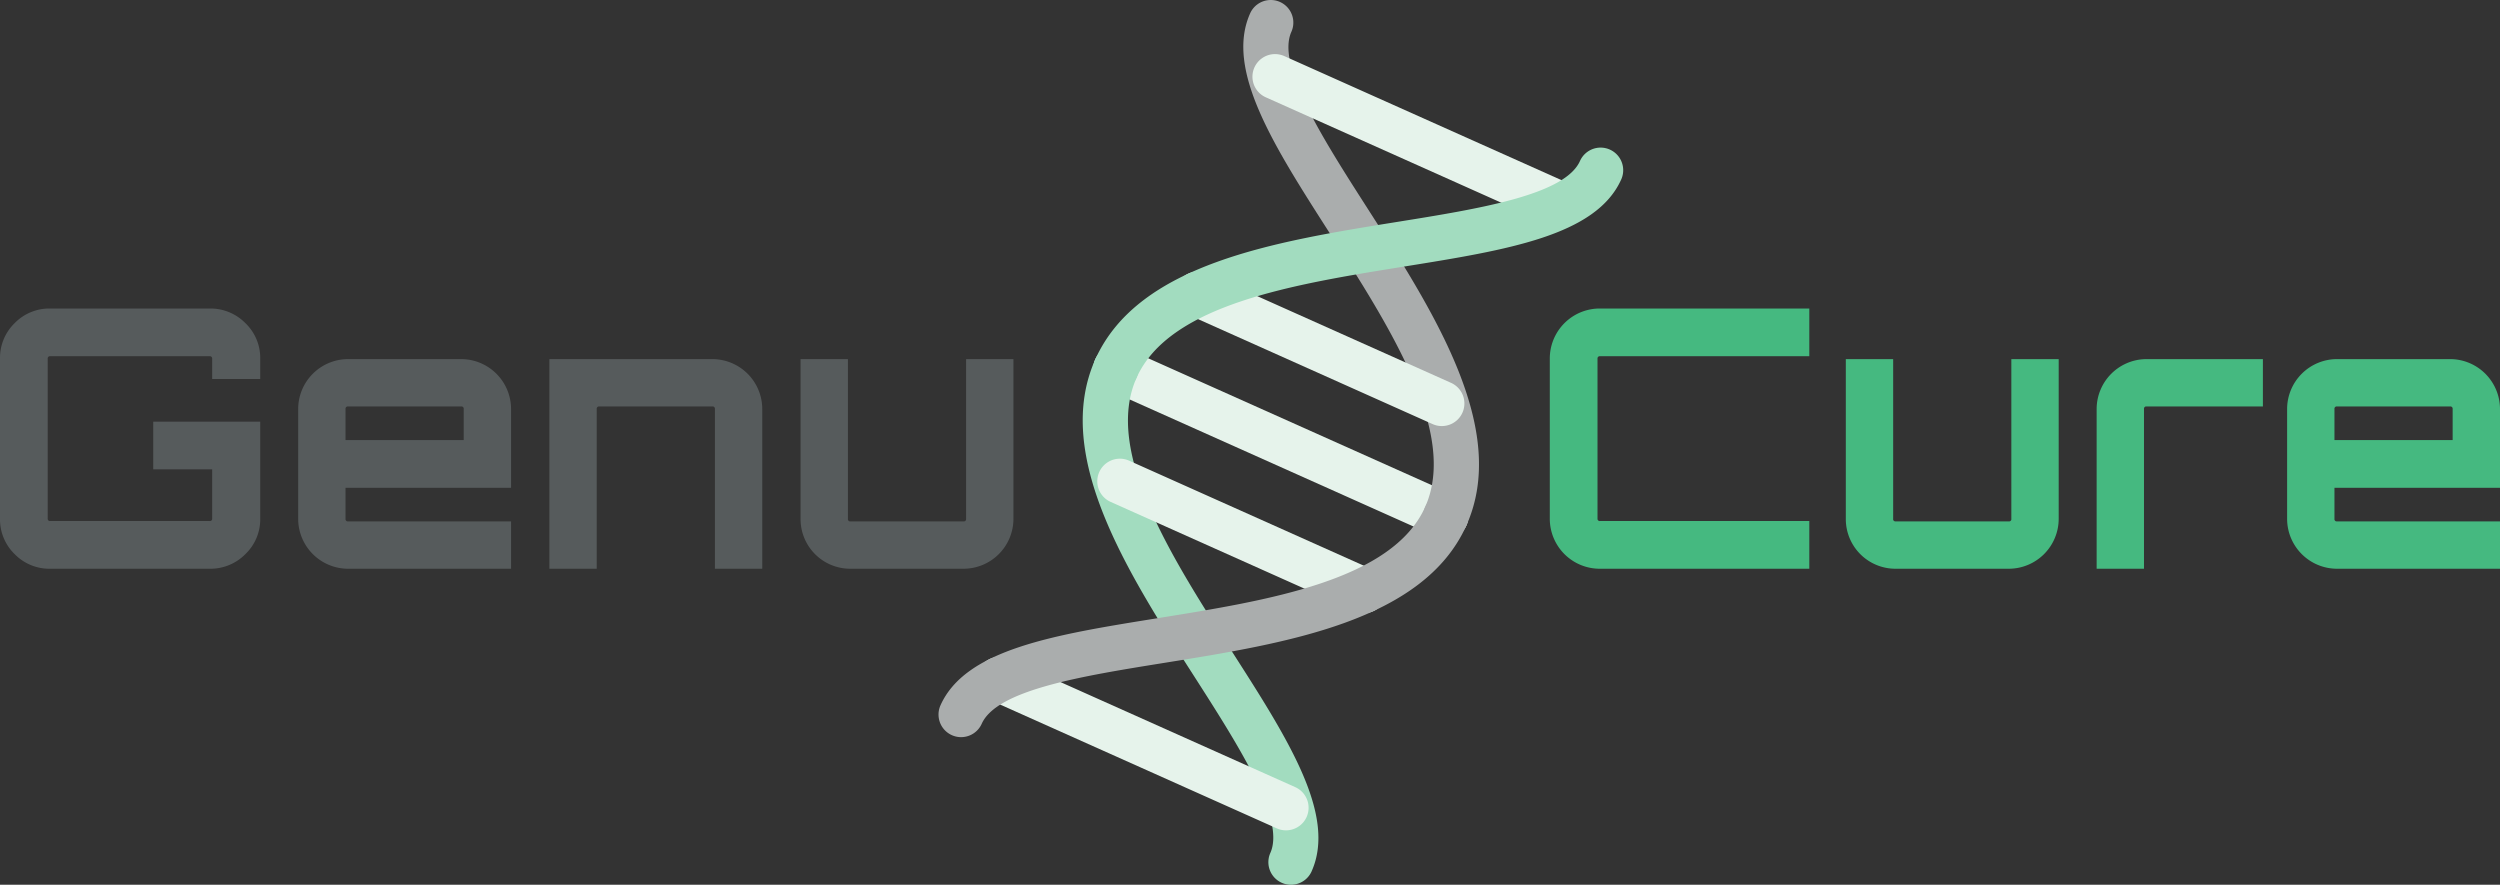 <svg height="117.502" viewBox="0 0 332.014 117.502" width="332.014" xmlns="http://www.w3.org/2000/svg"><rect x="0" y="0" width="332.014" height="117.502" fill="#333333" stroke="none"/><path d="m34.56 47.644v2.688h-6.384v-2.688a.297.297 0 0 0 -.336-.336h-21.168a.297.297 0 0 0 -.336.336v21.216a.297.297 0 0 0 .336.336h21.168a.297.297 0 0 0 .336-.336v-6.528h-7.824v-6.336h14.208v12.864a6.397 6.397 0 0 1 -1.968 4.728 6.517 6.517 0 0 1 -4.752 1.944h-21.168a6.437 6.437 0 0 1 -4.728-1.944 6.437 6.437 0 0 1 -1.944-4.728v-21.216a6.437 6.437 0 0 1 1.944-4.728 6.437 6.437 0 0 1 4.728-1.944h21.168a6.517 6.517 0 0 1 4.752 1.944 6.398 6.398 0 0 1 1.968 4.728zm26.688.048a6.638 6.638 0 0 1 6.624 6.624v10.464h-21.984v4.128a.297.297 0 0 0 .336.336h21.648v6.288h-21.648a6.637 6.637 0 0 1 -6.624-6.624v-14.592a6.637 6.637 0 0 1 6.624-6.624zm-15.36 10.752h15.696v-4.128a.297.297 0 0 0 -.336-.336h-15.024a.297.297 0 0 0 -.336.336zm48.72-10.752a6.637 6.637 0 0 1 6.624 6.624v21.216h-6.288v-21.216a.297.297 0 0 0 -.336-.336h-15.024a.297.297 0 0 0 -.336.336v21.216h-6.288v-27.84zm33.695 0h6.288v21.216a6.637 6.637 0 0 1 -6.624 6.624h-15.024a6.596 6.596 0 0 1 -6.624-6.624v-21.216h6.288v21.216a.297.297 0 0 0 .336.336h15.024a.297.297 0 0 0 .336-.336z" fill="#565b5c"/><path d="m240.286 47.308h-27.792a.297.297 0 0 0 -.336.336v21.216a.297.297 0 0 0 .336.336h27.792v6.336h-27.792a6.637 6.637 0 0 1 -6.672-6.672v-21.216a6.637 6.637 0 0 1 6.672-6.672h27.792zm26.832.384h6.288v21.216a6.637 6.637 0 0 1 -6.624 6.624h-15.024a6.596 6.596 0 0 1 -6.624-6.624v-21.216h6.288v21.216a.297.297 0 0 0 .336.336h15.024a.297.297 0 0 0 .336-.336zm17.952 0h15.456v6.288h-15.456a.297.297 0 0 0 -.336.336v21.216h-6.288v-21.216a6.637 6.637 0 0 1 6.624-6.624zm40.32 0a6.638 6.638 0 0 1 6.624 6.624v10.464h-21.984v4.128a.297.297 0 0 0 .336.336h21.648v6.288h-21.648a6.637 6.637 0 0 1 -6.624-6.624v-14.592a6.637 6.637 0 0 1 6.624-6.624zm-15.36 10.752h15.696v-4.128a.297.297 0 0 0 -.336-.336h-15.024a.297.297 0 0 0 -.336.336z" fill="#45b980"/><path d="m192.007 71.554a2.991 2.991 0 0 1 -1.224-.263l-43.807-19.604a3 3 0 0 1 2.451-5.477l43.807 19.604a3.001 3.001 0 0 1 -1.227 5.739z" fill="#e6f3eb"/><path d="m192.007 71.554a3.002 3.002 0 0 1 -2.737-4.227c4.371-9.766-4.672-23.875-12.651-36.323-7.48-11.671-13.94-21.75-10.594-29.229a3 3 0 0 1 5.477 2.451c-2.022 4.519 4.176 14.188 10.169 23.54 8.798 13.728 18.77 29.287 13.076 42.012a3 3 0 0 1 -2.74 1.775z" fill="#aaadad"/><path d="m191.482 56.585a2.991 2.991 0 0 1 -1.224-.263l-32.43-14.512a3 3 0 1 1 2.451-5.477l32.43 14.512a3.001 3.001 0 0 1 -1.227 5.739z" fill="#e6f3eb"/><path d="m171.445 117.502a3.002 3.002 0 0 1 -2.736-4.227c2.022-4.519-4.176-14.188-10.169-23.54-8.798-13.727-18.771-29.286-13.076-42.012a3 3 0 1 1 5.477 2.451c-4.371 9.766 4.673 23.875 12.651 36.323 7.481 11.671 13.941 21.751 10.595 29.229a3.001 3.001 0 0 1 -2.74 1.775z" fill="#a2dcbf"/><path d="m181.155 81.431a2.991 2.991 0 0 1 -1.224-.263l-32.43-14.512a3 3 0 1 1 2.451-5.477l32.43 14.512a3.001 3.001 0 0 1 -1.227 5.739z" fill="#e6f3eb"/><path d="m170.789 110.276a2.999 2.999 0 0 1 -1.224-.263l-38.072-17.037a3 3 0 0 1 2.451-5.477l38.072 17.037a3.001 3.001 0 0 1 -1.227 5.739z" fill="#e6f3eb"/><path d="m127.638 97.898a3.002 3.002 0 0 1 -2.736-4.227c3.346-7.478 15.167-9.377 28.854-11.575 14.598-2.345 31.144-5.003 35.514-14.77a3 3 0 0 1 5.477 2.451c-5.694 12.725-23.941 15.656-40.039 18.242-10.967 1.762-22.307 3.583-24.33 8.103a3.001 3.001 0 0 1 -2.74 1.775z" fill="#aaadad"/><path d="m207.073 30.077a2.991 2.991 0 0 1 -1.224-.263l-37.743-16.89a3 3 0 1 1 2.451-5.477l37.743 16.89a3.001 3.001 0 0 1 -1.227 5.739z" fill="#e6f3eb"/><path d="m148.2 51.95a3.002 3.002 0 0 1 -2.737-4.227c5.695-12.726 23.941-15.657 40.04-18.243 10.967-1.761 22.307-3.583 24.329-8.102a3 3 0 1 1 5.477 2.451c-3.346 7.478-15.167 9.376-28.854 11.575-14.599 2.345-31.145 5.003-35.515 14.77a3 3 0 0 1 -2.74 1.775z" fill="#a2dcbf"/></svg>